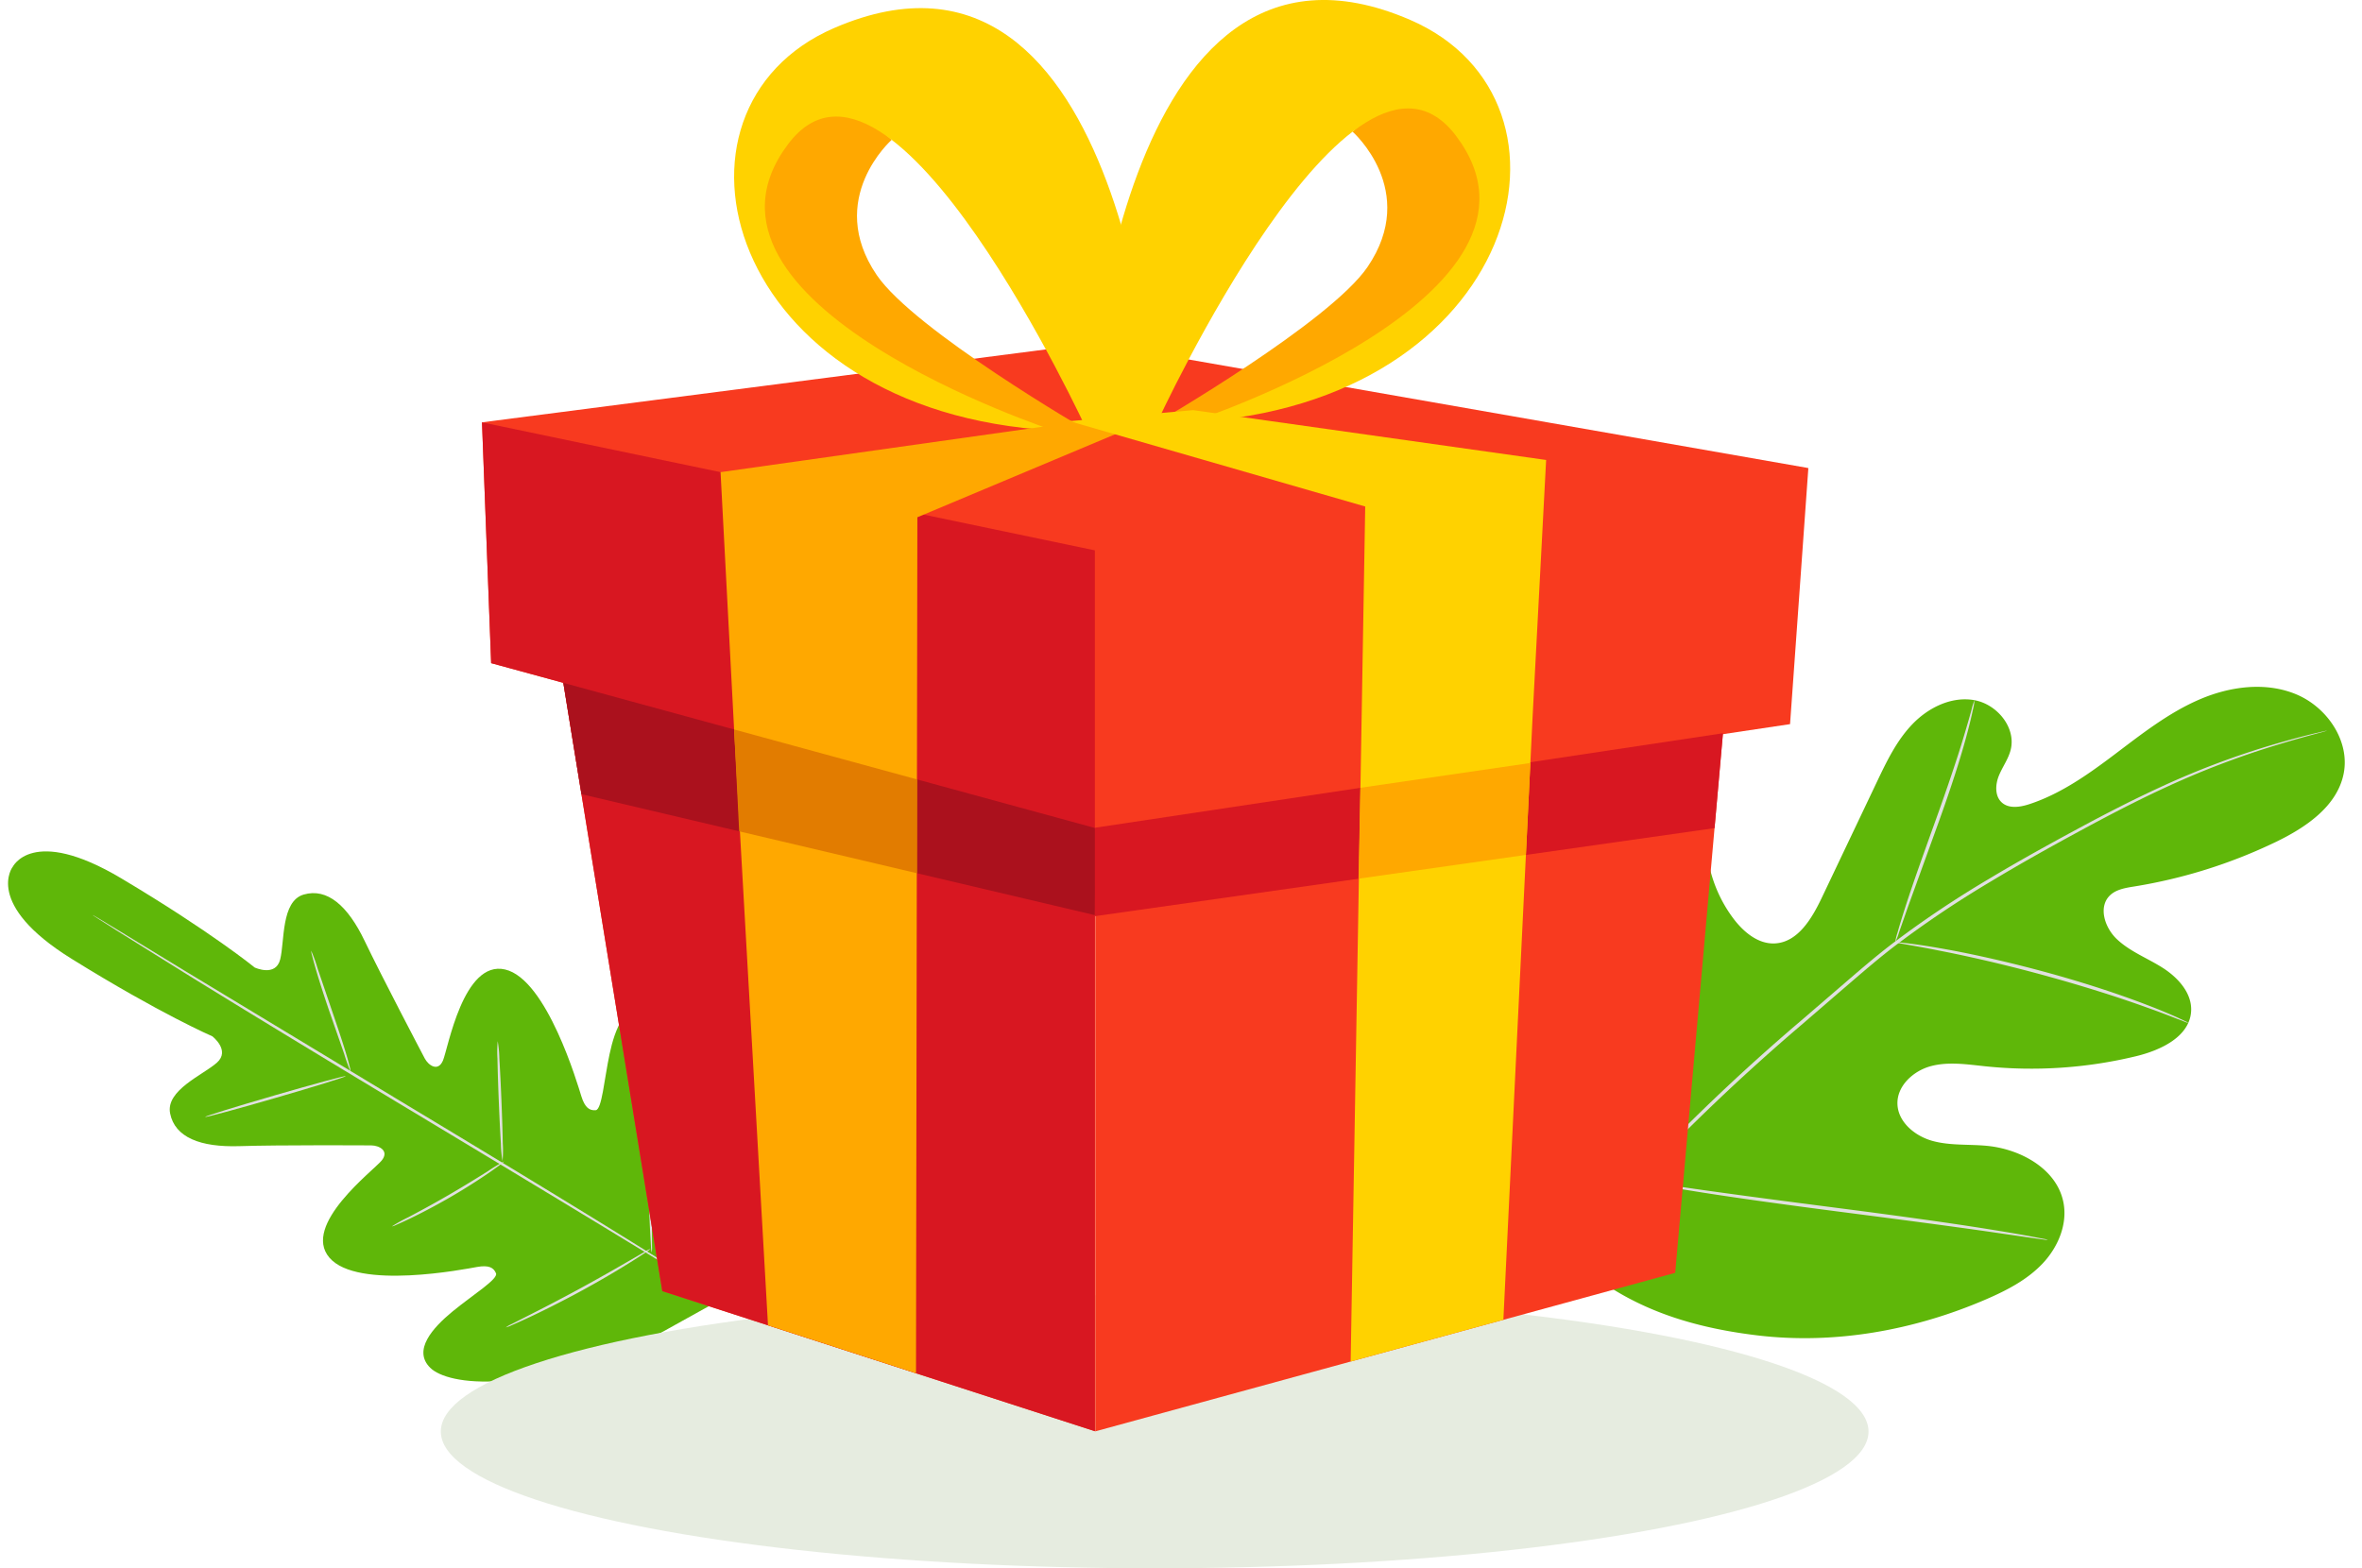 <svg xmlns="http://www.w3.org/2000/svg" width="420.703" height="279.397" viewBox="0 0 420.703 279.397">
    <defs>
        <style>
            .prefix__cls-1{fill:#5fb709}.prefix__cls-2{fill:#e0e0e0}.prefix__cls-4{fill:#f83a1f}.prefix__cls-5{fill:#d81721}.prefix__cls-7{fill:#ffa800}.prefix__cls-8{fill:#ffd200}
        </style>
    </defs>
    <g id="prefix__Group_3454" data-name="Group 3454" transform="translate(-1039.398 -6900.026)">
        <g id="prefix__Background_Complete" data-name="Background Complete" transform="translate(1039.398 6988.914)">
            <g id="prefix__Group_2216" data-name="Group 2216">
                <g id="prefix__Group_2207" data-name="Group 2207" transform="rotate(18.01 151.094 952.82)">
                    <g id="prefix__Group_2196" data-name="Group 2196">
                        <path id="prefix__Path_897" d="M18.111 134.113c-19.2-17.532-20.3-45.326-16.123-69.6.7-4.053.832-8.408 3.282-11.71s7.362-5.114 10.821-2.891c2.868 1.843 3.723 5.544 5.039 8.688a24.25 24.25 0 0 0 8.425 10.45c2.443 1.706 5.58 2.975 8.366 1.919 3.823-1.448 4.906-6.241 5.435-10.3l2.954-22.658c.528-4.053 1.08-8.188 2.883-11.856s5.107-6.851 9.159-7.393 8.573 2.342 8.855 6.418c.117 1.7-.458 3.362-.575 5.058s.424 3.665 1.977 4.356c1.572.7 3.37-.224 4.76-1.239 4.794-3.507 8.388-8.379 11.789-13.248S91.9 10.241 96.35 6.309 106.6-.426 112.52.053s11.691 4.919 12.4 10.815c.708 5.913-3.46 11.241-7.763 15.357a91.8 91.8 0 0 1-21.521 15.319c-1.418.728-2.954 1.515-3.654 2.947-1.259 2.576.966 5.614 3.543 6.873 2.922 1.424 6.282 1.567 9.43 2.378s6.423 2.68 7.226 5.831c1.113 4.371-2.988 8.226-6.827 10.593A79.385 79.385 0 0 1 80.329 80.2c-3.168.676-6.473 1.2-9.193 2.954s-4.687 5.2-3.607 8.249 4.73 4.49 7.969 4.345 6.3-1.449 9.467-2.157c5.925-1.326 13.152.059 16.106 5.363 1.941 3.488 1.548 7.918-.168 11.522s-4.593 6.514-7.587 9.152c-10.468 9.222-23.188 16.056-36.877 18.735s-25.974 2.225-38.329-4.252" class="prefix__cls-1" data-name="Path 897"/>
                    </g>
                    <g id="prefix__Group_2198" data-name="Group 2198" transform="translate(19.637 4.5)">
                        <g id="prefix__Group_2197" data-name="Group 2197">
                            <path id="prefix__Path_898" d="M0 139.492c2.221-9.534 1.659-12.475 7-24.265a363.759 363.759 0 0 1 19.94-37.05l5.732-9.446c1.888-3.1 3.759-6.165 5.778-9.055a182.707 182.707 0 0 1 12.564-15.947c4.247-4.88 8.456-9.359 12.425-13.52s7.761-7.955 11.355-11.275a146.614 146.614 0 0 1 18.133-14.4C95.2 3 96.994 1.87 98.223 1.118l1.4-.847c.318-.188.489-.271.489-.271s-.148.119-.455.325l-1.369.9c-1.205.786-2.981 1.947-5.226 3.506a153.3 153.3 0 0 0-17.97 14.523c-3.57 3.332-7.326 7.144-11.282 11.308S55.67 39.223 51.443 44.1a183.666 183.666 0 0 0-12.5 15.917c-2.006 2.88-3.861 5.927-5.751 9.032S29.4 75.307 27.468 78.5a371.161 371.161 0 0 0-19.947 36.961C2.162 127.21 2.695 130.1.423 139.592" class="prefix__cls-2" data-name="Path 898"/>
                        </g>
                    </g>
                    <g id="prefix__Group_2200" data-name="Group 2200" transform="translate(58.024 18.766)">
                        <g id="prefix__Group_2199" data-name="Group 2199">
                            <path id="prefix__Path_899" d="M.224 45.372a9.815 9.815 0 0 1-.137-1.783C.034 42.44.007 40.777 0 38.722c-.016-4.112.15-9.789.347-16.048S.61 10.744.505 6.643C.458 4.592.4 2.933.344 1.787A9.757 9.757 0 0 1 .329 0a10 10 0 0 1 .254 1.77c.132 1.143.256 2.8.358 4.857.219 4.109.221 9.8.024 16.065L.436 38.727l-.108 4.861a9.857 9.857 0 0 1-.104 1.784z" class="prefix__cls-2" data-name="Path 899"/>
                        </g>
                    </g>
                    <g id="prefix__Group_2202" data-name="Group 2202" transform="translate(58.248 60.679)">
                        <g id="prefix__Group_2201" data-name="Group 2201">
                            <path id="prefix__Path_900" d="M54.073.978a1.886 1.886 0 0 1-.555.014L51.939.911c-1.37-.078-3.351-.192-5.8-.254-4.904-.163-11.685-.143-19.16.211s-14.228.991-19.1 1.591c-2.437.283-4.4.566-5.761.756l-1.563.211A1.909 1.909 0 0 1 0 3.459 1.859 1.859 0 0 1 .533 3.3c.424-.089.936-.2 1.549-.325 1.348-.264 3.308-.615 5.743-.953C12.689 1.315 19.454.62 26.95.251s14.293-.306 19.2-.03c2.455.118 4.438.3 5.8.449l1.572.2a1.887 1.887 0 0 1 .551.108z" class="prefix__cls-2" data-name="Path 900"/>
                        </g>
                    </g>
                    <g id="prefix__Group_2204" data-name="Group 2204" transform="translate(9.895 48.692)">
                        <g id="prefix__Group_2203" data-name="Group 2203">
                            <path id="prefix__Path_901" d="M17.465 70.138a3.25 3.25 0 0 1-.26-.687c-.166-.524-.375-1.189-.633-2.011-.544-1.748-1.268-4.3-2.124-7.454-1.716-6.316-3.818-15.111-6.015-24.846S4.2 16.6 2.6 10.263C1.8 7.154 1.141 4.612.666 2.764L.146.724A3.281 3.281 0 0 1 0 0a3.412 3.412 0 0 1 .266.689C.429 1.211.638 1.878.9 2.7c.541 1.747 1.264 4.3 2.119 7.454C4.736 16.469 6.839 25.265 9.036 35s4.23 18.534 5.836 24.873l1.933 7.5.52 2.042a3.336 3.336 0 0 1 .14.723z" class="prefix__cls-2" data-name="Path 901"/>
                        </g>
                    </g>
                    <g id="prefix__Group_2206" data-name="Group 2206" transform="translate(27.361 106.158)">
                        <g id="prefix__Group_2205" data-name="Group 2205">
                            <path id="prefix__Path_902" d="M73.137.009a3.7 3.7 0 0 1-.737.174l-2.13.379-7.838 1.347C55.817 3.054 46.7 4.747 36.627 6.643S17.414 10.167 10.774 11.2c-3.32.52-6.009.915-7.873 1.154l-2.147.266a3.438 3.438 0 0 1-.755.05 3.533 3.533 0 0 1 .738-.17l2.129-.38 7.834-1.347c6.616-1.146 15.736-2.841 25.81-4.737s19.213-3.522 25.85-4.558C65.68.959 68.37.563 70.234.325l2.148-.267a3.525 3.525 0 0 1 .755-.049z" class="prefix__cls-2" data-name="Path 902"/>
                        </g>
                    </g>
                </g>
                <g id="prefix__Group_2215" data-name="Group 2215" transform="rotate(-17 216.954 32.424)">
                    <path id="prefix__Path_903" d="M1.882 1.408s5.479-6.234 17.969 7.53 18.083 22.139 18.083 22.139S41 33.84 42.7 31.026s3.166-9.879 7.379-9.824c4.37.056 6.936 4.218 7.971 11.076s3.855 21.8 4.116 23.153c.256 1.326 1.519 3.037 2.988 1.306s8.709-16.123 15.332-12.279 6.369 23.426 6.382 25.567.636 2.888 1.719 3.123 3.061-4.831 5.287-8.84 5.512-8.267 9.147-5.729 8.222 15.931 1.272 41.6l-4 11.684-12.131 2.588c-26.3 3.956-39.077-2.137-41.181-6.041s2.5-6.677 6.741-8.429 9.5-3.134 9.389-4.237-.781-1.807-2.906-2.067S38.6 91.425 35.545 84.4 47.616 71.842 49.5 70.582s.334-2.712-.954-3.118c-1.312-.414-15.833-4.932-22.527-6.748s-10.533-4.843-10.087-9.19c.43-4.191 7.615-4.831 10.606-6.2s.6-4.73.6-4.73-7.676-6.518-19.915-20.507S2 1.29 2 1.29" class="prefix__cls-1" data-name="Path 903"/>
                    <g id="prefix__Group_2208" data-name="Group 2208" transform="translate(13.09 13.716)">
                        <path id="prefix__Path_904" d="M0 0a1.839 1.839 0 0 1 .241.239l.674.733 2.552 2.85 9.346 10.516 30.966 34.574C55.9 62.394 66.822 74.65 74.649 83.588l9.232 10.617 2.484 2.908.637.764a1.788 1.788 0 0 1 .2.271 1.736 1.736 0 0 1-.242-.239l-.672-.733-2.552-2.849L74.4 83.812c-7.892-8.88-18.849-21.1-30.972-34.58S20.387 23.5 12.559 14.562L3.327 3.945.842 1.036.2.272A1.7 1.7 0 0 1 0 0z" class="prefix__cls-2" data-name="Path 904"/>
                    </g>
                    <g id="prefix__Group_2209" data-name="Group 2209" transform="translate(48.25 31.166)">
                        <path id="prefix__Path_905" d="M.184 0a25.382 25.382 0 0 1 .165 3.317l.25 8c.1 3.126.178 5.961.168 8.013C.761 20.361.738 21.192.7 21.766a3.2 3.2 0 0 1-.107.889 30.731 30.731 0 0 1-.164-3.315l-.308-8C.018 8.208-.02 5.373.01 3.32.027 2.294.05 1.464.086.89A3.291 3.291 0 0 1 .184 0z" class="prefix__cls-2" data-name="Path 905"/>
                    </g>
                    <g id="prefix__Group_2210" data-name="Group 2210" transform="translate(21.683 53.84)">
                        <path id="prefix__Path_906" d="M26.129.491c0 .132-5.853.155-13.067.052S0 .249 0 .117 5.852-.039 13.069.064s13.062.294 13.06.427z" class="prefix__cls-2" data-name="Path 906"/>
                    </g>
                    <g id="prefix__Group_2211" data-name="Group 2211" transform="translate(47.801 77.099)">
                        <path id="prefix__Path_907" d="M22.515.008a3.414 3.414 0 0 1-.841.359c-.55.2-1.355.473-2.354.792-2 .629-4.785 1.43-7.9 2.15s-5.973 1.239-8.046 1.55c-1.036.157-1.877.265-2.46.327A3.431 3.431 0 0 1 0 5.232a27.2 27.2 0 0 1 3.316-.707C5.37 4.13 8.2 3.567 11.31 2.842s5.9-1.463 7.917-2.009a26.97 26.97 0 0 1 3.288-.825z" class="prefix__cls-2" data-name="Path 907"/>
                    </g>
                    <g id="prefix__Group_2212" data-name="Group 2212" transform="translate(70.061 56.279)">
                        <path id="prefix__Path_908" d="M5.43 0a20.188 20.188 0 0 1-.63 3.072C4.352 4.954 3.7 7.545 2.952 10.4S1.5 15.835.967 17.694A20.123 20.123 0 0 1 .01 20.68a20.48 20.48 0 0 1 .63-3.071c.449-1.883 1.1-4.474 1.849-7.33S3.94 4.846 4.472 2.986A20.435 20.435 0 0 1 5.43 0z" class="prefix__cls-2" data-name="Path 908"/>
                    </g>
                    <g id="prefix__Group_2213" data-name="Group 2213" transform="translate(90.705 73.863)">
                        <path id="prefix__Path_909" d="M7.207 0a4.685 4.685 0 0 1-.193 1.063c-.189.772-.422 1.725-.7 2.853-.61 2.4-1.483 5.715-2.478 9.364s-1.917 6.949-2.611 9.33L.38 25.423a4.7 4.7 0 0 1-.372 1.014A4.672 4.672 0 0 1 .2 25.374q.283-1.159.7-2.853c.61-2.4 1.484-5.715 2.478-9.366S5.3 6.208 5.989 3.827l.845-2.813A4.646 4.646 0 0 1 7.207 0z" class="prefix__cls-2" data-name="Path 909"/>
                    </g>
                    <g id="prefix__Group_2214" data-name="Group 2214" transform="translate(61.964 99.612)">
                        <path id="prefix__Path_910" d="M28.743.007a5.452 5.452 0 0 1-1.092.385c-.71.221-1.745.513-3.028.86-2.568.686-6.135 1.564-10.111 2.369s-7.6 1.4-10.235 1.771c-1.316.186-2.384.316-3.122.394A5.44 5.44 0 0 1 0 5.858 5.322 5.322 0 0 1 1.129 5.6l3.1-.544c2.615-.453 6.225-1.1 10.191-1.906S21.956 1.526 24.541.924L27.6.212a5.306 5.306 0 0 1 1.143-.205z" class="prefix__cls-2" data-name="Path 910"/>
                    </g>
                </g>
            </g>
        </g>
        <g id="prefix__Group_2679" data-name="Group 2679" transform="translate(1117.914 6900.026)">
            <ellipse id="prefix__Ellipse_29" cx="127.146" cy="24.364" data-name="Ellipse 29" rx="127.146" ry="24.364" transform="translate(0 230.669)" style="fill:#e6ece0"/>
            <g id="prefix__Group_2678" data-name="Group 2678" transform="translate(7.335)">
                <path id="prefix__Path_1177" d="M305.082 209.474l-97.054 21.566-29.94 3.96-19.909-3.894-89.337-29.778L178 187.208z" class="prefix__cls-4" data-name="Path 1177" transform="translate(-68.842 -126.089)"/>
                <path id="prefix__Path_1178" d="M173.121 219.808V365.9l-.087-.027-77.046-24.958-17.629-108.366-5.252-32.292 80.1 15.657 19.822 3.877z" class="prefix__cls-4" data-name="Path 1178" transform="translate(-63.876 -110.897)"/>
                <path id="prefix__Path_1179" d="M119.321 363.559l103.279-28.24 11.766-133.055-115.045 15.207z" class="prefix__cls-4" data-name="Path 1179" transform="translate(-10.075 -108.56)"/>
                <path id="prefix__Path_1180" d="M305.082 201.879l-3.259 45.621-11.97 1.792-111.765 16.73L178 266l-94.674-25.856-12.855-3.508-1.629-42.9L178 216.542z" class="prefix__cls-4" data-name="Path 1180" transform="translate(-68.842 -118.493)"/>
                <path id="prefix__Path_1181" d="M178 216.542v156.923l-77.046-24.955-14.4-88.533-3.226-19.833-12.855-3.508-1.629-42.9z" class="prefix__cls-5" data-name="Path 1181" transform="translate(-68.842 -118.493)"/>
                <path id="prefix__Path_1182" d="M170.3 241.055l-.087 15.51-91.453-21.554-3.226-19.833 94.675 25.856z" data-name="Path 1182" transform="translate(-61.05 -93.527)" style="fill:#ab111d"/>
                <path id="prefix__Path_1183" d="M119.281 236.164l111.875-16.836-1.5 16.9-110.373 15.69z" class="prefix__cls-5" data-name="Path 1183" transform="translate(-10.122 -88.695)"/>
                <g id="prefix__Group_2676" data-name="Group 2676" transform="translate(44.903 1.449)">
                    <path id="prefix__Path_1184" d="M116.358 173.782s-11.9 10.5-2.671 24.079c6.726 9.89 37.473 27.7 37.473 27.7h-5.973s-34.216-6.519-48.878-26.07 2.08-43.269 20.049-25.709z" class="prefix__cls-7" data-name="Path 1184" transform="translate(-88.291 -150.319)"/>
                    <path id="prefix__Path_1185" d="M146.486 234.875s-68.769-22.568-47.248-51.051c18.465-24.438 53.222 51.051 53.222 51.051h12.492s-4.889-94.5-57.567-71.686c-33.347 14.437-19.553 68.427 39.101 71.686z" class="prefix__cls-8" data-name="Path 1185" transform="translate(-89.59 -159.636)"/>
                </g>
                <g id="prefix__Group_2677" data-name="Group 2677" transform="translate(107.772)">
                    <path id="prefix__Path_1186" d="M159.214 173.114s11.9 10.5 2.671 24.079c-6.726 9.888-37.473 27.7-37.473 27.7h5.973s34.214-6.519 48.878-26.07-2.08-43.272-20.049-25.709z" class="prefix__cls-7" data-name="Path 1186" transform="translate(-111.92 -149.649)"/>
                    <path id="prefix__Path_1187" d="M137.1 234.207s68.769-22.568 47.248-51.051c-18.465-24.438-53.222 51.051-53.222 51.051H118.64s4.889-94.5 57.567-71.689c33.346 14.44 19.551 68.43-39.107 71.689z" class="prefix__cls-8" data-name="Path 1187" transform="translate(-118.64 -158.967)"/>
                </g>
                <path id="prefix__Path_1188" d="M151.343 193.732l-62.869 8.878 2.415 45.841 6.036 106.156 26.363 8.539.243-152.5 40.3-16.917z" class="prefix__cls-7" data-name="Path 1188" transform="translate(-45.986 -118.493)"/>
                <path id="prefix__Path_1189" d="M117.19 194.692l52.678 15.208-2.592 152.328 27.2-7.438 5.2-107.341 2.415-45.841-62.869-8.878z" class="prefix__cls-8" data-name="Path 1189" transform="translate(-12.556 -119.662)"/>
                <path id="prefix__Path_1190" d="M89.59 219.017l32.567 8.894v16.717l-31.663-7.463z" data-name="Path 1190" transform="translate(-44.687 -89.058)" style="fill:#e27c00"/>
                <path id="prefix__Path_1191" d="M141.32 226.194l30.267-4.419-.793 16.375-29.814 4.238z" class="prefix__cls-7" data-name="Path 1191" transform="translate(15.139 -85.846)"/>
            </g>
        </g>
    </g>
</svg>

